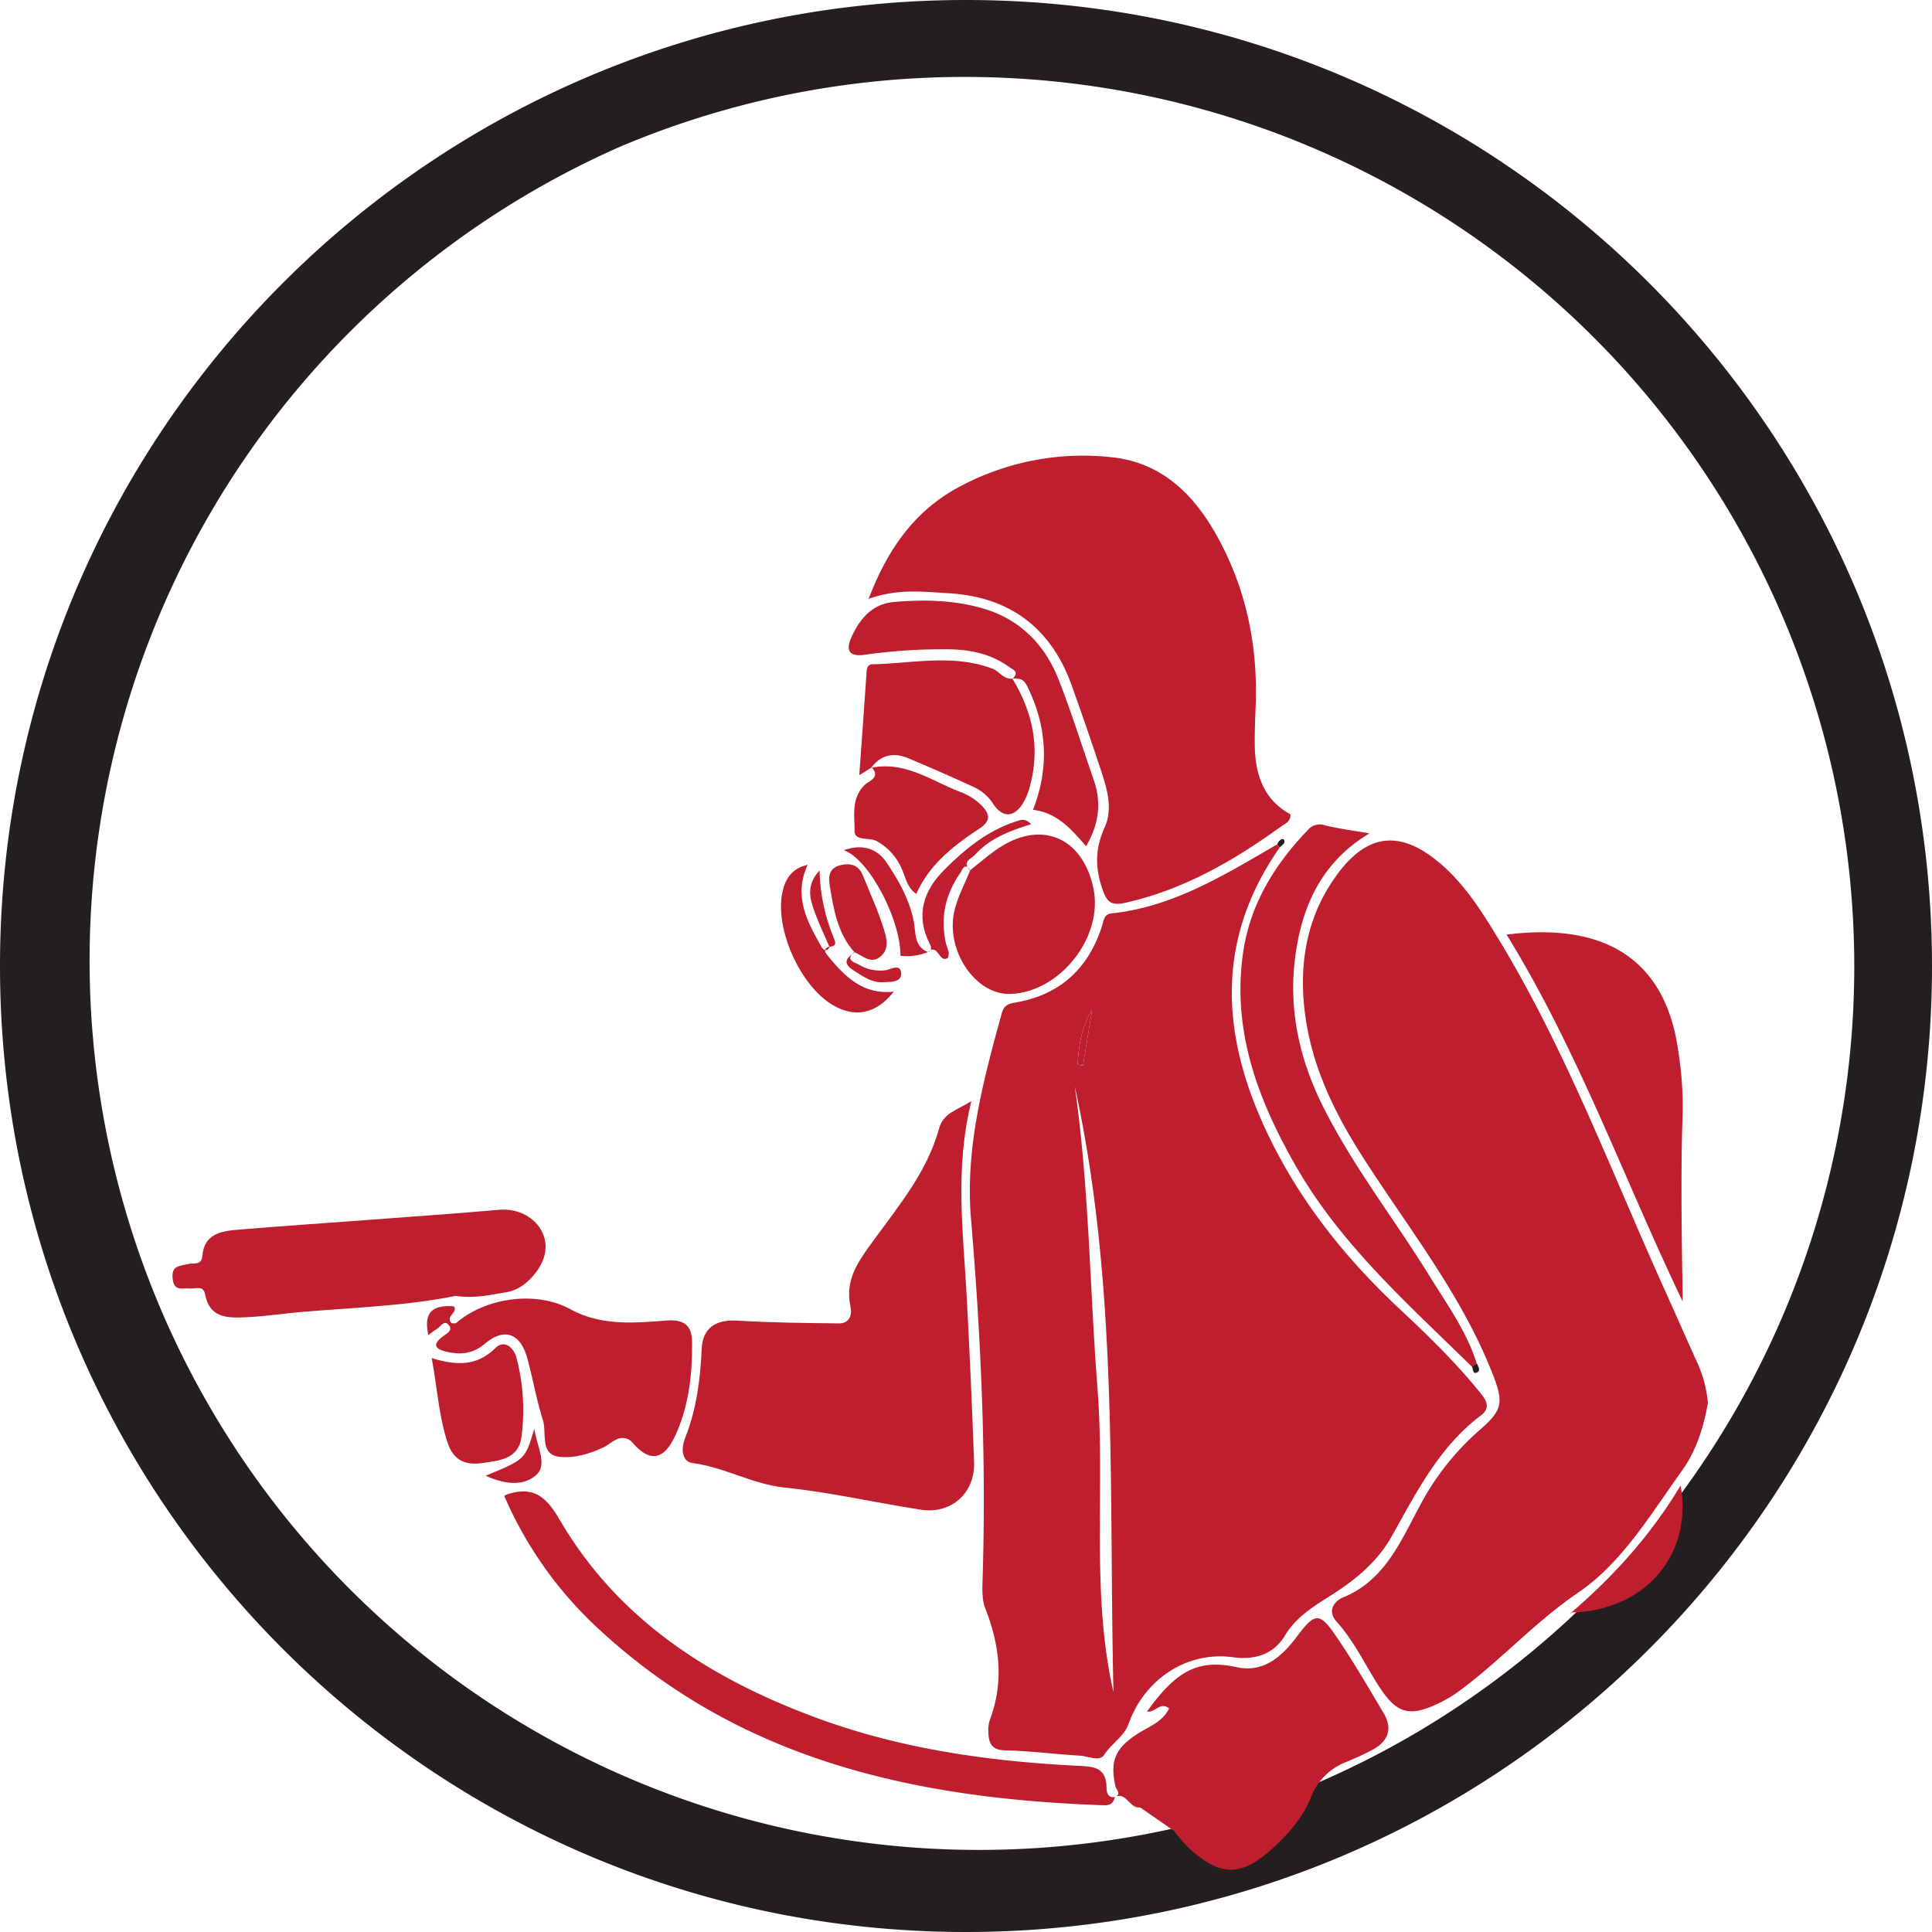 <svg id="Layer_1" data-name="Layer 1" xmlns="http://www.w3.org/2000/svg" viewBox="0 0 627.76 627.76"><defs><style>.cls-1{fill:#231f20;}.cls-2{fill:#be1e2d;}</style></defs><path class="cls-1" d="M313.88,25A289,289,0,0,1,426.32,580.07,289,289,0,0,1,201.44,47.69,287,287,0,0,1,313.88,25m0-25C140.53,0,0,140.53,0,313.88S140.53,627.76,313.88,627.76,627.76,487.23,627.76,313.88,487.23,0,313.88,0Z"/><path class="cls-2" d="M415.81,275.37c-21.83,31.24-18.75,63.31-2.71,95.51,10.39,20.88,24.88,38.77,41.9,54.65,9.3,8.67,18.35,17.55,26.35,27.49,2.21,2.76,2.52,4.87-.21,6.93-13.53,10.21-20.87,24.9-28.89,39.17-3.83,6.82-9.16,11.93-15.86,16.65-6.48,4.58-14.36,8.1-18.91,15.72-3.5,5.85-9.49,8-16.8,7-15.14-2.1-28.89,7.27-34,21.72-1.37,3.92-5.55,6.35-7.91,10-1.47,2.3-5.2.4-7.87.25-8.06-.45-16.11-1.55-24.17-1.71-4.47-.09-5.48-2.28-5.58-5.84a11.3,11.3,0,0,1,.49-4.11c4.63-12.33,3.19-24.29-1.52-36.28-1.13-2.87-.94-6.38-.84-9.58,1.2-39.07-.49-78-3.78-117-1.93-22.87,4-44.86,10-66.7.65-2.36,1.89-3.06,4.29-3.46,14.57-2.46,23.89-11,28.33-25.05.54-1.72.61-3.68,3.1-3.95,20.11-2.14,36.76-12.58,53.69-22.37A7.59,7.59,0,0,0,415.81,275.37Zm-66.6,77.57c4.7,32.64,4.85,65.54,7.4,98.21,2.55,32.9-2.22,66.08,5.18,98.66C360.24,484,363.51,418,349.21,352.94Zm.93-7,1.74.31q1.5-9.14,3-18.27C351.45,333.62,350.46,339.72,350.14,345.93Z"/><path class="cls-2" d="M554.94,455.83c-1.31,7.58-3.62,15.32-8.4,22-10.2,14.21-19.45,29.94-33.87,39.75-14.09,9.59-25.27,22.17-38.82,32.09a41.31,41.31,0,0,1-6.52,3.84c-9.54,4.55-13.63,3.2-19.38-5.74-4.48-7-8-14.58-13.61-20.8-3.39-3.77-.48-6.87,2-7.89,13.53-5.52,18.64-18,24.79-29.4a85.3,85.3,0,0,1,19.48-24.87c7.85-6.76,8-9.21,4.27-18.65-10.24-26.05-27.78-47.72-42.58-71-9.29-14.62-16.49-29.87-18.44-47.19C422.07,311.8,425,296.62,435,283.46c9.5-12.54,19.85-13.58,32-3.7,8.4,6.8,14.08,15.79,19.61,24.86,21.57,35.36,36.16,74,53,111.63,4,8.82,7.86,17.66,11.86,26.46A39.92,39.92,0,0,1,554.94,455.83Z"/><path class="cls-2" d="M282.24,194.6c6.07-16,14.78-28.29,28.6-35.94a84.8,84.8,0,0,1,50.1-10.12c16.4,1.61,27,12.05,34.57,25.77C405,191.46,408.76,210,408,229.54c-.17,4.16-.34,8.31-.29,12.46.11,9.47,2.73,17.74,11.58,22.59.16,2.31-1.65,3-2.78,3.78-15.56,11.27-32,20.77-51,25-4.68,1-5.94-.41-7.42-4.81-2.33-7-2.19-13,.84-19.72,2.69-5.94.86-12.28-1.1-18.23q-4.64-14.07-9.65-28c-6.75-18.81-20.39-28.86-40.48-29.89C299.66,192.27,291.6,191.22,282.24,194.6Z"/><path class="cls-2" d="M315.63,357.78c-5.5,22.08-2.6,43.05-1.49,64q1.41,26.64,2.37,53.31c.36,10-7.4,17-17.31,15.45-14.79-2.28-29.45-5.66-44.3-7.2-10.49-1.09-19.48-6.61-29.81-7.94-3.8-.48-3.69-5.12-2.53-8,3.73-9.39,5-19.11,5.44-29.1.29-6.87,4.64-9.62,11.61-9.19,11,.67,22,.77,33,.9,3.4,0,4.32-2.72,3.74-5.39-1.93-8.92,2.65-14.94,7.59-21.72,8.22-11.28,17.37-22.29,21.18-36.17C306.52,361.56,311,360.73,315.63,357.78Z"/><path class="cls-2" d="M148,421.08c-15.37,3.14-32.39,3.76-49.34,5.15-6.21.51-12.39,1.49-18.6,1.77-5.78.25-11.92.54-13.41-7.42-.58-3.12-3.23-1.73-5.1-1.92-2.28-.24-5,1.11-5.45-3.18-.49-4.48,2.46-4.06,5-4.75,1.76-.48,4.39.6,4.67-2.7.59-7.12,6.06-8,11.48-8.46,13.79-1.16,27.61-2.07,41.41-3.11,14.5-1.09,29-2.09,43.47-3.36,10.43-.92,18.44,8.18,13.79,17.48-1.8,3.59-6,8.48-11.35,9.29C159.59,420.63,154.6,422,148,421.08Z"/><path class="cls-2" d="M489.53,303.68c36.12-4.56,52.15,11.88,55.75,37.63a115.14,115.14,0,0,1,1.48,20c-.74,20.47-.29,40.94,0,61.6C527.75,383.33,513,341.77,489.53,303.68Z"/><path class="cls-2" d="M478.28,444.1c-20.69-20.33-42.56-39.59-57.24-65.24-12.25-21.41-20.71-43.72-17.17-69C406.09,294,414.07,281,425,269.65a5,5,0,0,1,5.51-1.48c4.46,1.1,9,1.67,14.48,2.61-16,9.56-22.34,24.48-24.29,41.42-1.93,16.65,1.76,32.57,9.26,47.49,9.75,19.4,23.17,36.52,34.53,54.92,5.66,9.18,12.06,17.94,15.34,28.41Z"/><path class="cls-2" d="M139.19,433.81c-1.81-8.14,2.14-9.77,8.29-9.34,1.43,2.13-2.9,3.1-.75,5.47.4,0,1.21.19,1.58-.13,9.73-8.32,26.06-10.42,37-4.42,9.93,5.44,20.65,4.51,31.13,3.7,6-.47,8.35,1.71,8.42,6.87.13,10.42-1,20.76-5.38,30.37-3.71,8.11-8.23,8.91-13.77,2.65a4.26,4.26,0,0,0-5.52-1.19c-1.46.65-2.68,1.82-4.12,2.5-4.66,2.19-10,3.72-14.69,3-6-.91-3.67-7.79-5-12-2.11-6.55-3.24-13.4-5.07-20-2.23-8.11-7.46-10-13.75-4.69-3.84,3.27-7.79,3.64-12.19,2.68-3.23-.7-5.57-2-1.44-5.06,1.15-.85,3.31-1.93,1.92-3.64-1.52-1.89-2.66.52-3.89,1.21A30.3,30.3,0,0,0,139.19,433.81Z"/><path class="cls-2" d="M283.2,249.37l-4,2.51c.83-11.55,1.64-22.64,2.39-33.73.1-1.35.54-2.28,1.93-2.31,13-.28,26.09-3.4,38.95,1.43,2.32.87,3.63,3.61,6.5,3.21l-.09-.09c6.72,11,9.19,22.62,5.73,35.22a20.17,20.17,0,0,1-2.38,5.65c-2.95,4.5-6.57,4.41-9.55-.11a14.81,14.81,0,0,0-6.16-5.37c-7.06-3.27-14.2-6.37-21.37-9.4-4.74-2-8.89-1.17-12.09,3.1Z"/><path class="cls-2" d="M315.17,282.82c2.77-2.2,5.46-4.54,8.34-6.58,14.17-10.05,28.06-4.68,31.74,12.21,3.43,15.79-10.64,33.88-26.86,34.51-11.61.45-21.6-14.6-18.11-27.72,1.15-4.3,3.29-8.34,5-12.5Z"/><path class="cls-2" d="M329,220.48c2.5-2.24-.13-3-1.28-3.87-6.26-4.55-13.62-5.71-21-5.64a179.68,179.68,0,0,0-25.52,1.74c-6,.92-6.16-2-4.57-5.59,2.59-5.88,6.74-10.86,13.64-11.49,9.67-.87,19.5-.69,28.86,2,12.06,3.41,20.35,11.68,24.87,23.23,4.19,10.7,7.61,21.69,11.38,32.55,2.57,7.38,1.74,14.39-2.49,21.54-4.73-5.45-9.4-10.89-17.24-11.82,5.26-13.49,4.57-26.43-1.36-39.09-1.56-3.33-2.12-3.49-5.35-3.63Z"/><path class="cls-2" d="M283.09,249.48c11-2.25,19.53,4.2,28.88,7.83a19.32,19.32,0,0,1,6.94,4.38c2.75,2.83,3.17,5-.77,7.61-8.25,5.47-16.13,11.5-20.39,21.14-3.06-2-3.46-5.39-4.77-8.17a18.58,18.58,0,0,0-8.19-9c-2.4-1.28-7.16.17-7.12-3.32.05-5-1.18-10.64,3.4-15,1.2-1.15,5.22-2.4,2.13-5.63Z"/><path class="cls-2" d="M140.26,441.28c8.06,2.45,14.62,2.69,20.65-3.21,3.2-3.14,6.23.17,7,3.42a67.35,67.35,0,0,1,1.53,25.45c-1,7.2-7.14,7.63-12.61,8.43s-9.41-.73-11.35-6.5C142.59,460.26,142.14,451.26,140.26,441.28Z"/><path class="cls-2" d="M269.34,307.6c-2.18.89-1,2.14-.22,3.14,5.45,6.65,11.35,12.55,21.3,11.48-5.79,7.34-12.83,8.66-20.17,4.15C259.93,320,251.83,302,254.18,290.15c.86-4.37,3-8,8.25-9.15-4.73,10.26-.13,18.53,4.55,26.76.59,1,1.7,1.59,2.57,0Z"/><path class="cls-2" d="M510.33,524.17c13.75-11.82,25.9-25.07,35.77-41.51,4,23-12,40.76-35.64,41.3Z"/><path class="cls-2" d="M277.68,309.46c-5.54-6.15-6.8-13.95-8.07-21.66-.49-2.95-.38-5.94,3.91-6.77,3.67-.71,5.71.52,7,3.74,2.21,5.56,4.74,11,6.53,16.69.9,2.89,2.11,6.5-.71,9.12-3.2,3-5.95,0-8.77-1.25Z"/><path class="cls-2" d="M315.26,282.74c-1.93-2.66-2.55-.09-3.27.95-4.78,6.89-6.53,14.44-4.65,22.7.39,1.73,1.49,3.37.61,4.9-3.06,1.74-3-5-6.46-1.92h.1c1.44-.73,1-1.67.46-2.8-4.63-9.17-2-17.13,4.72-23.88S320.7,270,330,266.94c1.53-.5,3-1.25,5.06.86-7,2.13-13.48,4.65-18.24,9.91-1.19,1.32-4.44,2.37-1.62,5.11Z"/><path class="cls-2" d="M301.49,309.37a18.6,18.6,0,0,1-8.89,1.2c0-11.88-10.21-31.44-18.45-34.32,6.11-2.14,10.86-.49,13.84,3.91,4.06,6,7.71,12.37,9,19.77.6,3.53.14,7.74,4.62,9.45Z"/><path class="cls-2" d="M173.6,464.25c1.11,6.57,4.55,12,.22,15.38s-10.17,2.54-16-.13C170.67,474.21,170.67,474.21,173.6,464.25Z"/><path class="cls-2" d="M269.55,307.79c-1.85-4.4-4-8.71-5.45-13.24-1.15-3.56-1.75-7.45,2.21-11.71a59.38,59.38,0,0,0,4.44,21.49c.47,1.21,1.63,3.3-1.41,3.27Z"/><path class="cls-2" d="M277.68,309.46l-.12-.13c-3.06,2.71.16,3.35,1.57,4.15a13.41,13.41,0,0,0,8.51,1.79c1.72-.22,4.81-2.19,5.13.65.37,3.36-3.25,3.09-5.65,3.23-3.91.23-6.89-2-10-4C273.61,312.81,275.18,311.14,277.68,309.46Z"/><path class="cls-1" d="M415,274.43c.29-1.13,1.61-2.19,2.07-1.68,1,1.07-.56,1.82-1.22,2.62A7.59,7.59,0,0,1,415,274.43Z"/><path class="cls-1" d="M479.87,443c.49,1,1.27,2.31.16,2.89-1.6.85-1.29-1-1.75-1.81Z"/><path class="cls-1" d="M510.46,524l.17.31a1.78,1.78,0,0,0-.29-.12Z"/><path class="cls-2" d="M350.14,345.93c.32-6.21,1.31-12.31,4.75-18q-1.51,9.13-3,18.27Z"/><path class="cls-2" d="M370.47,587.28l11,7.62a56.88,56.88,0,0,0,4.43,5.21c10.56,9.83,17.41,9.93,28.11,0,4.91-4.53,9.34-9.68,11.88-15.95a19.84,19.84,0,0,1,11.19-11.5c3-1.25,5.93-2.54,8.77-4.05,5.16-2.73,6.8-6.82,3.71-12-5.06-8.5-10-17.08-15.61-25.22-5.23-7.61-6.75-7.34-12.39.17-4.91,6.55-10.83,12.06-19.65,10.16-12.13-2.62-19.37.63-29.2,14.39,2.51.58,4.2-3.36,7.17-1-2.12,4.46-6.7,5.93-10.44,8.37-7.1,4.63-8.84,8.77-7,16.95.23,1.06,1.77,2.14.34,3.21C366.25,582.75,367.18,587.74,370.47,587.28Z"/><path class="cls-2" d="M362.29,583.87c-2.35.54-2.74-1.71-2.74-2.8,0-7.22-4.59-7.06-10-7.34-28.2-1.46-56-5.36-82.71-15-35.13-12.72-65.7-31.89-85-64.94-4.62-7.91-8.74-10.87-17.06-8.24a7.27,7.27,0,0,0-.93.52,127.18,127.18,0,0,0,31.52,44c46.31,42.5,103.24,54.45,163.57,56.52C361.33,586.58,361.79,585.44,362.29,583.87Z"/></svg>